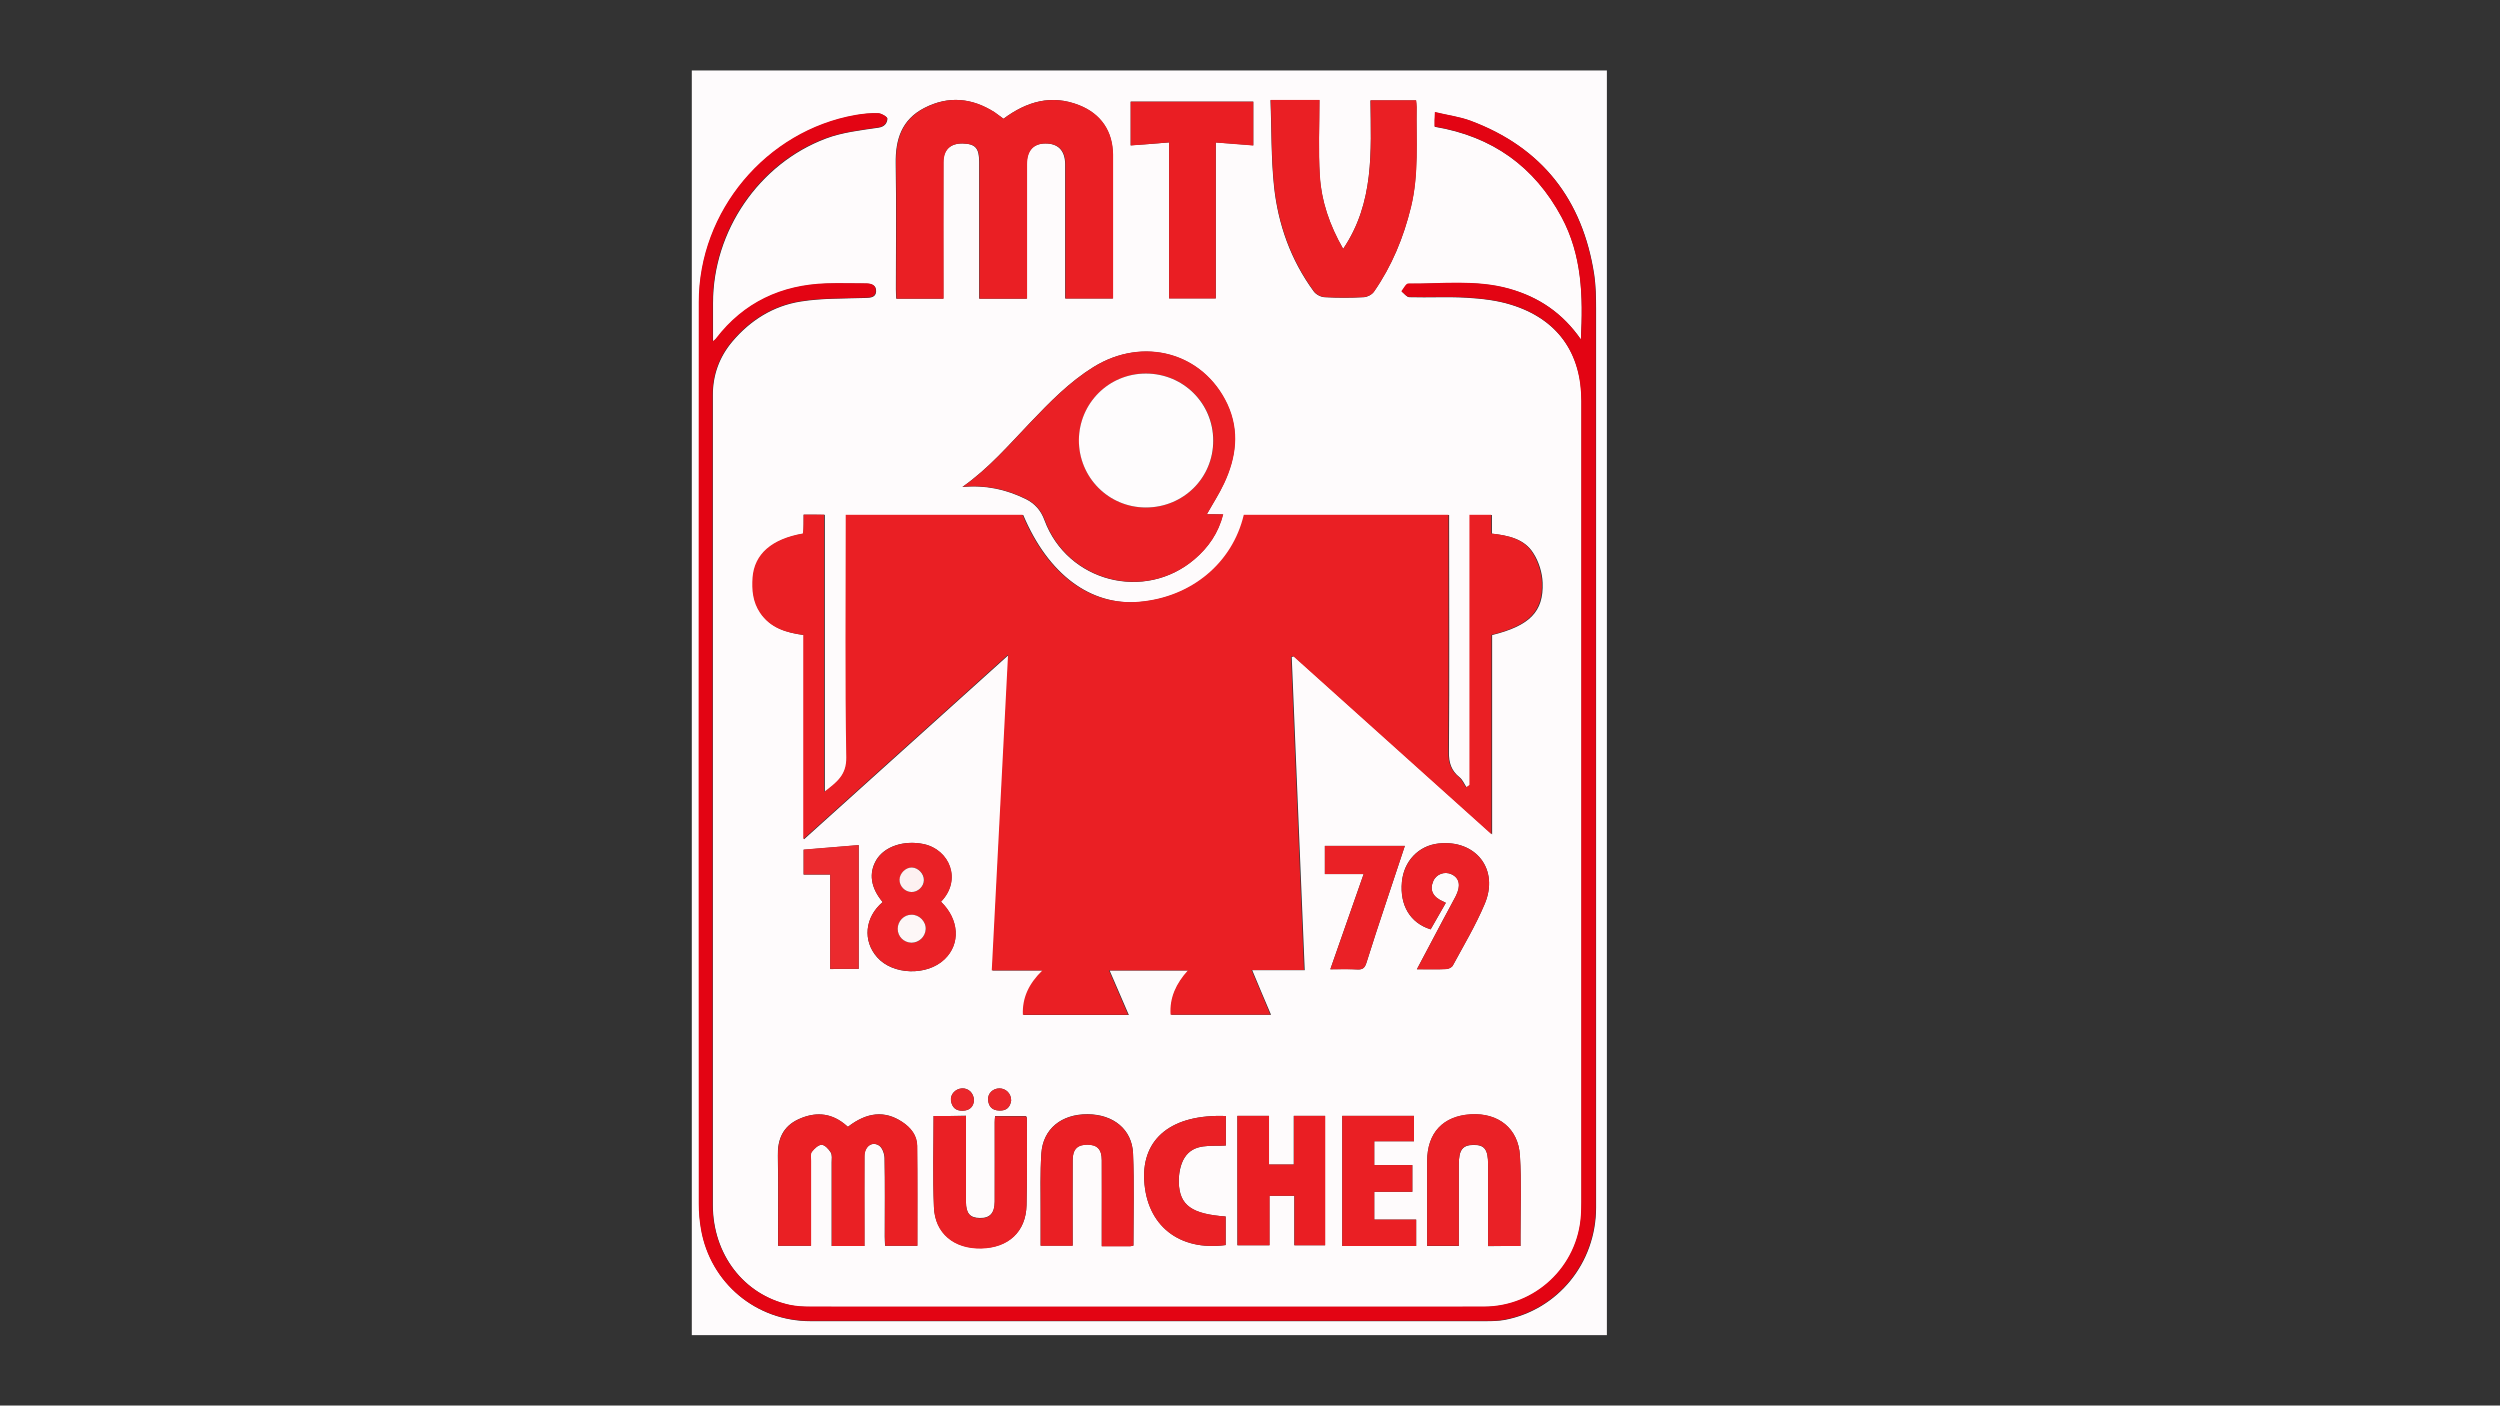 <?xml version="1.0" encoding="UTF-8" standalone="no"?>
<!-- Generator: Deutscher Hockey-Bund e.V.  -->
<svg version="1.1" id="Layer_1" xmlns="http://www.w3.org/2000/svg" xmlns:xlink="http://www.w3.org/1999/xlink" x="0px" y="0px"
	 viewBox="0 0 1366 768" style="enable-background:new 0 0 1366 768;" xml:space="preserve">
<rect x="0" y="0" width="1366" height="768" fill="#333333" stroke="none"/>
<style type="text/css">
	.st0{fill:#FEFBFC;}
	.st1{fill:#EA1F24;}
	.st2{fill:#E30413;}
	.st3{fill:#EA2025;}
	.st4{fill:#EA2024;}
	.st5{fill:#EA1E23;}
	.st6{fill:#EA2126;}
	.st7{fill:#EB2A2E;}
	.st8{fill:#EB262B;}
	.st9{fill:#FEFCFD;}
	.st10{fill:#FDF7F7;}
	.st11{fill:#FDF1F1;}
</style>
<g>
	<g>
		<path class="st0" d="M878,729.5c-166.7,0-333.3,0-500,0c0-230.3,0-460.7,0-691c166.7,0,333.3,0,500,0
			C878,268.8,878,499.2,878,729.5z M439.1,281.2c0,3.6,0,7.1,0,10.4c-17.1,3-26.5,11.3-27.5,24c-0.5,6.7,0.1,13.3,4,19.2
			c5.5,8.3,14.2,10.9,23.7,12.2c0,37.1,0,73.8,0,111.6c37.5-33.8,74.3-67,111.9-100.8c-3,58.1-6,115-8.9,172.5c9.2,0,17.9,0,27.7,0
			c-7.4,7.3-11.1,15-10.7,24.3c18.9,0,37.3,0,57.5,0c-3.8-8.8-7.2-16.7-10.5-24.3c13.8,0,28.2,0,43.2,0c-6.6,7.2-10.2,14.9-9.5,24.2
			c17.8,0,35.4,0,54.5,0c-3.7-8.7-7-16.4-10.3-24.4c9.2,0,18.6,0,28.7,0c-2.4-57.3-4.7-114.2-7.1-171.1c0.4-0.1,0.8-0.3,1.2-0.4
			c36.1,32.4,72.1,64.8,108.3,97.3c0-36.1,0-72.6,0-108.9c20.5-5.1,28.2-12.7,27.6-28.6c-0.2-5.5-2.1-11.6-5.1-16.2
			c-4.8-7.7-13.5-9.6-22.6-10.6c0-3.6,0-7,0-10.2c-4.2,0-7.8,0-11.9,0c0,49.4,0,98.5,0,147.6c-0.6,0.4-1.3,0.9-1.9,1.3
			c-1.3-1.9-2.2-4.3-3.9-5.6c-4.5-3.6-5.9-8-5.8-13.8c0.3-41.3,0.1-82.5,0.1-123.8c0-1.9,0-3.8,0-5.7c-37.8,0-74.9,0-111.8,0
			c-6.1,26.4-28.6,45-57.1,47.5c-26.9,2.3-50.1-15-63.8-47.5c-32.1,0-64.1,0-96.6,0c0,2.1,0,3.9,0,5.7c0,42.3-0.4,84.5,0.3,126.8
			c0.1,9.6-5.2,13.5-12.1,18.9c0-51.1,0-101.2,0-151.5C446.5,281.2,443.2,281.2,439.1,281.2z M863.8,185.5
			c-10.1-14.5-23.1-23.2-39-27.6c-18.1-5.1-36.8-2.6-55.2-2.8c-1.2,0-2.5,2.7-3.7,4.2c1.4,1.1,2.8,3.1,4.2,3.1
			c10.5,0.3,21-0.3,31.5,0.3c8.1,0.5,16.3,1.4,24,3.8c25.3,7.8,38.6,26.3,38.6,52.7c0,146,0,291.9,0,437.9c0,2.3,0,4.7-0.2,7
			c-1.7,28.1-25,50-53.1,50c-122.7,0-245.3,0-368,0c-3.8,0-7.7-0.2-11.4-1c-25-5.6-42-27.6-42-54.8c0-147.5,0-294.9,0-442.4
			c0-11.1,3.6-20.9,10.7-29.3c9.8-11.6,22.3-19.4,37.1-21.8c11.7-1.9,23.8-1.6,35.8-2c2.7-0.1,5.4-0.3,5.6-3.5
			c0.2-3.5-2.5-4.3-5.5-4.3c-7.2,0-14.3-0.2-21.5,0c-24.7,0.9-45.1,10.3-60.3,30.1c-0.3,0.4-0.8,0.7-1.8,1.6c0-7.6,0-14.4,0-21.2
			c0-39.1,25-76,61.7-89.8c9-3.4,19-4.5,28.6-5.9c3.5-0.5,4.8-2.5,5-4.9c0.1-0.9-3.2-2.9-4.9-2.9c-4.1-0.2-8.3,0.2-12.4,1
			c-48.8,8.6-85.6,52.5-85.6,102.2c0,164.3,0,328.5,0,492.8c0,4.6,0.4,9.3,1.2,13.9c5.2,29.3,30,50,59.7,50c123,0,246,0,369,0
			c3.5,0,7-0.1,10.4-0.7c29-5.6,49.8-31.1,49.8-61.4c0-163.6,0-327.2,0-490.8c0-6.3-0.1-12.7-1-18.9c-6.3-40.9-28.4-69.4-67.5-84
			c-6.1-2.3-12.7-3.1-19.4-4.7c-0.1,2.3-0.2,3.4-0.2,4.5c0,1.1,0,2.3,0,3.4c31.5,5.3,54.5,21.7,69.4,49.5
			C864.4,139.3,865.1,161.7,863.8,185.5z M548.3,64.9c-1.8-1.3-3.3-2.5-5-3.6C531,53.5,518.2,52.2,505,59
			c-12.4,6.4-15.8,17.2-15.6,30.4c0.4,22.8,0.1,45.6,0.1,68.4c0,1.8,0.1,3.5,0.2,5.4c8.7,0,16.9,0,25.7,0c0-2.2,0-4.1,0-6.1
			c0-22.8-0.1-45.6,0-68.4c0-6.9,3.9-10.4,10.6-10.3c6.9,0.2,9,2.5,9,10.1c0,23.1,0,46.3,0,69.4c0,1.8,0,3.5,0,5.3c9,0,17.2,0,26,0
			c0-2,0-3.8,0-5.6c0-22.6,0-45.3,0-67.9c0-7.4,3.6-11.3,10.2-11.3c7,0,10.7,3.9,10.8,11.3c0,22.6,0,45.3,0,67.9c0,1.8,0,3.6,0,5.5
			c8.9,0,17.3,0,26,0c0-1.6,0-2.9,0-4.2c0-24.8,0-49.6,0-74.4c0-12.7-6.5-22.3-18.4-27C574.6,51.5,561.1,55.4,548.3,64.9z
			 M659.4,281c3.4-6.1,6.8-11.3,9.3-16.8c6.6-14.1,8.6-28.6,1.8-43.3c-13.1-28.1-45.8-37.2-73.1-20.3c-13.2,8.2-23.8,19.1-34.4,30.2
			c-11.7,12.2-22.7,25.1-37.2,35.3c12.6-1.2,23.9,1.3,34.7,6.6c5,2.5,8.3,6.3,10.2,11.6c12.5,33.6,54.6,44.6,81.9,21.3
			c7.5-6.4,13.1-14.3,15.6-24.5C665.2,281,662.6,281,659.4,281z M733.9,136c-7.5-13-11.9-26.1-12.8-39.9
			c-0.8-13.7-0.2-27.5-0.2-41.4c-9.5,0-17.6,0-26.7,0c0.6,15.8,0.3,31.4,1.9,46.9c2.2,20.9,9.1,40.4,21.7,57.6
			c1.2,1.7,3.9,3.1,5.9,3.2c7.1,0.4,14.3,0.4,21.5,0c1.9-0.1,4.4-1.4,5.5-3c9.8-14.1,16.2-29.6,20.2-46.2c4.4-18,2.8-36.4,3.1-54.6
			c0-1.3-0.2-2.5-0.3-3.7c-8.4,0-16.5,0-24.9,0C749.1,82.7,751,110.7,733.9,136z M463.3,615.7c-0.9-0.7-1.5-1.3-2.2-1.8
			c-7.8-6.1-16.2-6.3-24.9-2.3c-8.4,3.9-11.4,10.9-11.2,19.9c0.3,14.6,0.1,29.3,0.1,43.9c0,1.7,0,3.5,0,5.3c6.4,0,11.9,0,18,0
			c0-15.7,0-31.1,0-46.5c0-1.6-0.4-3.7,0.4-4.8c1.3-1.7,3.6-3.9,5.4-3.9c1.7,0,3.9,2.3,5,4.2c0.9,1.4,0.5,3.5,0.5,5.4
			c0,13.5,0,26.9,0,40.4c0,1.8,0,3.5,0,5.3c6.3,0,11.9,0,17.9,0c0-3.5,0-6.6,0-9.7c0-13.1-0.1-26.3,0-39.4c0-5.3,4.2-8.3,8.1-5.7
			c1.7,1.2,2.8,4.4,2.9,6.7c0.3,14.3,0.1,28.6,0.1,42.9c0,1.7,0.1,3.5,0.2,5.1c6.2,0,11.8,0,17.6,0c0-18.5,0.1-36.6-0.1-54.7
			c-0.1-5.7-3.5-9.9-8.2-13C483.5,606.7,473.8,607.6,463.3,615.7z M638.8,77.8c0,28.6,0,56.9,0,85.2c8.8,0,17,0,25.5,0
			c0-28.6,0-56.8,0-85.2c7.1,0.6,13.8,1.1,20.5,1.6c0-8.3,0-16.1,0-23.9c-22.5,0-44.7,0-67,0c0,8,0,15.8,0,23.9
			C624.8,79,631.6,78.4,638.8,77.8z M676.1,609.7c0,23.8,0,47.2,0,70.7c5.8,0,11.4,0,17.5,0c0-9.2,0-18.1,0-27c4.8,0,9,0,13.6,0
			c0,9.3,0,18.2,0,27c5.9,0,11.3,0,16.8,0c0-23.7,0-47.2,0-70.7c-5.8,0-11.2,0-17.1,0c0,9,0,17.7,0,26.6c-4.7,0-8.9,0-13.6,0
			c0-9,0-17.7,0-26.6C687.4,609.7,682,609.7,676.1,609.7z M510.1,609.8c0,16.8-0.5,33.3,0.2,49.7c0.6,14.3,11,22.8,25.8,22.5
			c14.9-0.3,24.5-9,24.8-23.6c0.4-15.8,0.1-31.6,0.2-47.4c0-0.4-0.3-0.9-0.5-1.2c-5.7,0-11.3,0-16.9,0c-0.1,1.3-0.2,2.3-0.2,3.3
			c0,14.5,0,28.9,0,43.4c0,6.3-2.6,9.1-8.1,9c-5.4-0.1-7.6-2.5-7.6-8.8c0-2.7,0-5.3,0-8c0-12.9,0-25.9,0-39.1
			C521.8,609.8,516.2,609.8,510.1,609.8z M830.8,680.8c0-2.2,0-3.8,0-5.4c0-14.6,0.6-29.3-0.3-43.9c-0.9-14.9-11.8-23.5-26.8-22.6
			c-15.2,0.9-23.9,10.1-23.9,25.6c0,13.8,0,27.6,0,41.4c0,1.6,0,3.2,0,4.9c6,0,11.4,0,17.3,0c0-1.9,0-3.5,0-5.1
			c0-13.1,0-26.3,0-39.4c0-7.9,2-10.6,7.9-10.7c6.2-0.1,8.1,2.5,8.1,10.8c0,11.8,0,23.6,0,35.4c0,2.9,0,5.9,0,9.1
			C819.2,680.8,824.7,680.8,830.8,680.8z M619.3,680.6c0-16.9,0.5-33.7-0.2-50.4c-0.6-13.2-10.8-21.3-24.8-21.4
			c-14.3-0.1-24.4,8-25.3,21.4c-0.7,10.6-0.4,21.3-0.4,31.9c0,6.1,0,12.2,0,18.5c6.1,0,11.6,0,17.5,0c0-15.8-0.1-31.2,0-46.7
			c0-6,2.6-8.5,8-8.5c5.5,0,7.9,2.6,7.9,8.5c0.1,12.3,0,24.6,0,36.9c0,3.3,0,6.6,0,10.1c5.4,0,10.2,0,15.1,0
			C617.7,681,618.3,680.8,619.3,680.6z M482.3,492.9c-9.8,8.3-11,21.2-3,30.2c8.6,9.7,27.2,10.2,36.7,1.1c8.9-8.4,8.1-21.8-1.9-31.5
			c11.6-12,4.7-28.5-9.5-31.5c-10.6-2.2-21.3,1.2-25.8,8.7C474.6,477.1,475.7,485,482.3,492.9z M733.4,609.7c0,24.1,0,47.6,0,71.1
			c13.6,0,26.9,0,40.4,0c0-4.8,0-9.3,0-14.4c-7.8,0-15.4,0-22.9,0c0-5.2,0-10,0-15.2c7.2,0,14.1,0,20.8,0c0-5.1,0-9.7,0-14.6
			c-7.2,0-13.9,0-20.8,0c0-4.4,0-8.5,0-13c7.5,0,14.5,0,21.7,0c0-4.9,0-9.3,0-13.9C759.4,609.7,746.4,609.7,733.4,609.7z
			 M774.2,529.6c6.2,0,11.2,0.1,16.1-0.1c1.2-0.1,2.9-0.9,3.5-1.9c6-11.1,12.5-22,17.4-33.6c8.1-19-4.8-35.4-25.3-33.1
			c-10.9,1.2-18.9,9.7-19.9,21c-1.2,12.8,4.5,22.4,15.7,25.9c2.7-4.8,5.5-9.6,8.3-14.5c-0.6-0.3-0.9-0.5-1.2-0.6
			c-5.9-2.4-7.8-6.3-5.7-11.2c1.6-3.9,6.2-5.6,10-3.8c4.4,2,5.3,6.2,2.3,12c-2.2,4.3-4.6,8.5-6.8,12.7
			C783.9,511.2,779.3,520,774.2,529.6z M669.8,609.8c-29.4-1.1-45.9,12.1-44.6,35.2c1.4,24.6,19.1,38.7,44.5,35.3
			c0-5.2,0-10.4,0-15.6c-18.4-1.3-25.2-6-25.6-18.5c-0.1-4.6,0.8-9.9,3.1-13.6c5.2-8.2,14.5-6.1,22.6-6.7
			C669.8,620.3,669.8,615.2,669.8,609.8z M745.1,477.6c-6.2,17.8-12.2,34.7-18.2,52c5.5,0,10.1-0.2,14.8,0.1c2.9,0.2,4-0.9,4.9-3.6
			c3.4-10.9,7-21.8,10.6-32.6c3.4-10.3,6.9-20.7,10.4-31.3c-15,0-29.3,0-43.7,0c0,5.2,0,10.1,0,15.4
			C730.9,477.6,737.7,477.6,745.1,477.6z M469.2,529.4c0-22.6,0-44.9,0-67.6c-10.2,0.8-20.1,1.7-30.1,2.5c0,4.6,0,8.8,0,13.6
			c4.8,0,9.4,0,14.5,0c0,17.6,0,34.6,0,51.6C459.2,529.4,464.1,529.4,469.2,529.4z M552.5,601.3c0-3.8-2.9-6.6-6.4-6.6
			c-3.6,0-6.5,2.8-6.2,6.3c0.3,3.7,2.3,5.7,6.1,5.8C550.1,607,552,604.8,552.5,601.3z M532.2,601.3c-0.1-4.1-3-6.8-6.6-6.6
			c-3.5,0.2-6.4,3.2-6,6.6c0.5,3.6,2.5,5.7,6.4,5.6C530,606.8,531.9,604.5,532.2,601.3z"/>
		<path class="st1" d="M439.1,281.2c4.1,0,7.4,0,11.2,0c0,50.3,0,100.4,0,151.5c6.9-5.3,12.3-9.2,12.1-18.9
			c-0.7-42.3-0.3-84.5-0.3-126.8c0-1.8,0-3.6,0-5.7c32.5,0,64.5,0,96.6,0c13.7,32.6,36.9,49.9,63.8,47.5
			c28.4-2.5,50.9-21.1,57.1-47.5c37,0,74,0,111.8,0c0,1.9,0,3.8,0,5.7c0,41.3,0.1,82.5-0.1,123.8c0,5.8,1.3,10.1,5.8,13.8
			c1.7,1.4,2.6,3.7,3.9,5.6c0.6-0.4,1.3-0.9,1.9-1.3c0-49.1,0-98.2,0-147.6c4.1,0,7.7,0,11.9,0c0,3.2,0,6.6,0,10.2
			c9.1,1,17.8,2.9,22.6,10.6c2.9,4.7,4.9,10.7,5.1,16.2c0.6,15.9-7.1,23.5-27.6,28.6c0,36.4,0,72.8,0,108.9
			c-36.1-32.5-72.2-64.9-108.3-97.3c-0.4,0.1-0.8,0.3-1.2,0.4c2.4,56.9,4.7,113.7,7.1,171.1c-10,0-19.5,0-28.7,0
			c3.4,8,6.7,15.7,10.3,24.4c-19.1,0-36.6,0-54.5,0c-0.6-9.3,3-17,9.5-24.2c-15,0-29.3,0-43.2,0c3.3,7.6,6.7,15.4,10.5,24.3
			c-20.2,0-38.5,0-57.5,0c-0.4-9.4,3.3-17.1,10.7-24.3c-9.8,0-18.5,0-27.7,0c3-57.5,5.9-114.3,8.9-172.5
			c-37.5,33.8-74.3,67-111.9,100.8c0-37.9,0-74.5,0-111.6c-9.5-1.2-18.1-3.8-23.7-12.2c-3.9-5.9-4.5-12.4-4-19.2
			c1-12.7,10.3-21,27.5-24C439.1,288.2,439.1,284.7,439.1,281.2z"/>
		<path class="st2" d="M863.8,185.5c1.3-23.8,0.5-46.2-10.6-66.9c-14.9-27.7-38-44.2-69.4-49.5c0-1.2,0-2.3,0-3.4
			c0-1.1,0.1-2.3,0.2-4.5c6.7,1.6,13.3,2.5,19.4,4.7c39.1,14.6,61.2,43.1,67.5,84c1,6.2,1,12.6,1,18.9c0.1,163.6,0,327.2,0,490.8
			c0,30.2-20.7,55.8-49.8,61.4c-3.4,0.7-7,0.7-10.4,0.7c-123,0-246,0-369,0c-29.7,0-54.6-20.7-59.7-50c-0.8-4.6-1.2-9.2-1.2-13.9
			c-0.1-164.3-0.1-328.5,0-492.8c0-49.7,36.8-93.6,85.6-102.2c4.1-0.7,8.3-1.1,12.4-1c1.8,0.1,5,2,4.9,2.9c-0.2,2.5-1.4,4.4-5,4.9
			c-9.6,1.4-19.6,2.6-28.6,5.9c-36.7,13.7-61.7,50.6-61.7,89.8c0,6.8,0,13.6,0,21.2c1-0.8,1.5-1.1,1.8-1.6
			c15.2-19.8,35.7-29.3,60.3-30.1c7.2-0.2,14.3,0,21.5,0c3,0,5.7,0.8,5.5,4.3c-0.2,3.2-2.9,3.4-5.6,3.5c-12,0.5-24.1,0.1-35.8,2
			c-14.8,2.4-27.3,10.2-37.1,21.8c-7.1,8.5-10.7,18.2-10.7,29.3c0,147.5,0,294.9,0,442.4c0,27.2,16.9,49.3,42,54.8
			c3.7,0.8,7.6,1,11.4,1c122.7,0.1,245.3,0,368,0c28.1,0,51.4-21.9,53.1-50c0.1-2.3,0.2-4.7,0.2-7c0-146,0-291.9,0-437.9
			c0-26.4-13.2-45-38.6-52.7c-7.7-2.4-16-3.3-24-3.8c-10.5-0.6-21,0-31.5-0.3c-1.4,0-2.8-2-4.2-3.1c1.2-1.5,2.5-4.2,3.7-4.2
			c18.4,0.2,37-2.3,55.2,2.8C840.7,162.3,853.8,171,863.8,185.5z"/>
		<path class="st1" d="M548.3,64.9c12.8-9.5,26.3-13.4,41.5-7.4c11.9,4.7,18.3,14.3,18.4,27c0,24.8,0,49.6,0,74.4c0,1.3,0,2.6,0,4.2
			c-8.7,0-17.1,0-26,0c0-1.9,0-3.7,0-5.5c0-22.6,0-45.3,0-67.9c0-7.4-3.8-11.3-10.8-11.3c-6.7,0-10.2,3.9-10.2,11.3
			c0,22.6,0,45.3,0,67.9c0,1.8,0,3.6,0,5.6c-8.8,0-17,0-26,0c0-1.8,0-3.6,0-5.3c0-23.1,0-46.3,0-69.4c0-7.6-2.1-9.9-9-10.1
			c-6.8-0.2-10.6,3.3-10.6,10.3c-0.1,22.8,0,45.6,0,68.4c0,1.9,0,3.9,0,6.1c-8.7,0-17,0-25.7,0c-0.1-1.9-0.2-3.6-0.2-5.4
			c0-22.8,0.3-45.6-0.1-68.4c-0.2-13.2,3.2-24,15.6-30.4c13.2-6.8,26-5.5,38.3,2.3C545,62.4,546.5,63.6,548.3,64.9z"/>
		<path class="st3" d="M659.4,281c3.1,0,5.7,0,9,0c-2.6,10.2-8.1,18.1-15.6,24.5c-27.3,23.3-69.5,12.3-81.9-21.3
			c-1.9-5.2-5.2-9.1-10.2-11.6c-10.8-5.3-22.1-7.8-34.7-6.6c14.5-10.2,25.5-23.1,37.2-35.3c10.6-11.1,21.3-22.1,34.4-30.2
			c27.2-16.9,59.9-7.8,73.1,20.3c6.8,14.7,4.8,29.2-1.8,43.3C666.2,269.8,662.9,274.9,659.4,281z M626.1,277.3
			c20.5,0,36.9-16.2,36.9-36.6c0-20.4-16.4-36.6-36.8-36.6c-20.2,0-36.5,16.1-36.6,36.3C589.4,260.8,605.7,277.3,626.1,277.3z"/>
		<path class="st1" d="M733.9,136c17.1-25.3,15.2-53.3,15-81.2c8.4,0,16.5,0,24.9,0c0.1,1.2,0.3,2.4,0.3,3.7
			c-0.3,18.2,1.3,36.6-3.1,54.6c-4.1,16.6-10.5,32.2-20.2,46.2c-1.1,1.6-3.6,2.9-5.5,3c-7.1,0.4-14.3,0.4-21.5,0
			c-2.1-0.1-4.7-1.5-5.9-3.2c-12.5-17.2-19.5-36.7-21.7-57.6c-1.6-15.4-1.3-31.1-1.9-46.9c9.1,0,17.1,0,26.7,0
			c0,13.9-0.7,27.7,0.2,41.4C722,109.9,726.5,123,733.9,136z"/>
		<path class="st4" d="M463.3,615.7c10.5-8.1,20.1-8.9,29.7-2.7c4.7,3.1,8.1,7.3,8.2,13c0.2,18.1,0.1,36.2,0.1,54.7
			c-5.8,0-11.4,0-17.6,0c-0.1-1.6-0.2-3.4-0.2-5.1c0-14.3,0.1-28.6-0.1-42.9c0-2.3-1.1-5.5-2.9-6.7c-3.9-2.7-8,0.4-8.1,5.7
			c-0.1,13.1,0,26.3,0,39.4c0,3.1,0,6.2,0,9.7c-6,0-11.6,0-17.9,0c0-1.8,0-3.5,0-5.3c0-13.5,0-26.9,0-40.4c0-1.8,0.3-4-0.5-5.4
			c-1.1-1.8-3.3-4.1-5-4.2c-1.8,0-4,2.1-5.4,3.9c-0.8,1.1-0.4,3.2-0.4,4.8c0,15.4,0,30.9,0,46.5c-6.1,0-11.6,0-18,0
			c0-1.8,0-3.6,0-5.3c0-14.6,0.2-29.3-0.1-43.9c-0.2-9,2.8-16,11.2-19.9c8.6-4,17.1-3.8,24.9,2.3
			C461.8,614.4,462.4,614.9,463.3,615.7z"/>
		<path class="st5" d="M638.8,77.8c-7.3,0.6-14,1.1-21,1.7c0-8.2,0-15.9,0-23.9c22.3,0,44.5,0,67,0c0,7.8,0,15.5,0,23.9
			c-6.7-0.5-13.4-1.1-20.5-1.6c0,28.4,0,56.6,0,85.2c-8.6,0-16.8,0-25.5,0C638.8,134.8,638.8,106.5,638.8,77.8z"/>
		<path class="st5" d="M676.1,609.7c5.9,0,11.3,0,17.3,0c0,8.9,0,17.6,0,26.6c4.7,0,9,0,13.6,0c0-8.9,0-17.6,0-26.6
			c5.8,0,11.3,0,17.1,0c0,23.5,0,47,0,70.7c-5.5,0-11,0-16.8,0c0-8.9,0-17.8,0-27c-4.6,0-8.9,0-13.6,0c0,9,0,17.8,0,27
			c-6.1,0-11.7,0-17.5,0C676.1,656.9,676.1,633.5,676.1,609.7z"/>
		<path class="st3" d="M510.1,609.8c6.1,0,11.7,0,17.7,0c0,13.2,0,26.1,0,39.1c0,2.7,0,5.3,0,8c0.1,6.2,2.2,8.7,7.6,8.8
			c5.4,0.1,8-2.7,8.1-9c0.1-14.5,0-28.9,0-43.4c0-1,0.1-2,0.2-3.3c5.6,0,11.2,0,16.9,0c0.1,0.3,0.5,0.8,0.5,1.2
			c0,15.8,0.2,31.6-0.2,47.4c-0.4,14.5-9.9,23.3-24.8,23.6c-14.8,0.3-25.3-8.2-25.8-22.5C509.6,643.1,510.1,626.6,510.1,609.8z"/>
		<path class="st6" d="M830.8,680.8c-6.2,0-11.6,0-17.7,0c0-3.2,0-6.1,0-9.1c0-11.8,0-23.6,0-35.4c0-8.4-2-10.9-8.1-10.8
			c-5.9,0.1-7.9,2.8-7.9,10.7c0,13.1,0,26.3,0,39.4c0,1.6,0,3.2,0,5.1c-5.9,0-11.3,0-17.3,0c0-1.7,0-3.3,0-4.9c0-13.8,0-27.6,0-41.4
			c0-15.5,8.7-24.7,23.9-25.6c15-0.8,25.9,7.7,26.8,22.6c0.9,14.6,0.3,29.3,0.3,43.9C830.8,677,830.8,678.7,830.8,680.8z"/>
		<path class="st1" d="M619.3,680.6c-1,0.2-1.6,0.4-2.2,0.4c-4.8,0-9.6,0-15.1,0c0-3.5,0-6.8,0-10.1c0-12.3,0-24.6,0-36.9
			c0-6-2.5-8.5-7.9-8.5c-5.4,0-8,2.5-8,8.5c-0.1,15.4,0,30.9,0,46.7c-5.8,0-11.3,0-17.5,0c0-6.3,0-12.4,0-18.5
			c0.1-10.6-0.3-21.3,0.4-31.9c0.9-13.4,11-21.5,25.3-21.4c14,0.1,24.2,8.2,24.8,21.4C619.8,647,619.3,663.7,619.3,680.6z"/>
		<path class="st6" d="M482.3,492.9c-6.6-7.9-7.7-15.8-3.4-23c4.5-7.5,15.2-10.9,25.8-8.7c14.2,3,21.1,19.5,9.5,31.5
			c10,9.7,10.8,23,1.9,31.5c-9.6,9.1-28.2,8.5-36.7-1.1C471.3,514.1,472.4,501.2,482.3,492.9z M498,515.1c4.2,0.1,7.6-3.2,7.8-7.4
			c0.2-4.3-3.5-8-7.8-7.9c-4.1,0.1-7.5,3.5-7.5,7.7C490.5,511.6,493.8,515,498,515.1z M498,487.4c3.6,0.1,6.8-3,6.9-6.5
			c0.1-3.4-3.1-6.8-6.5-6.9c-3.4-0.1-6.7,3.1-6.8,6.6C491.4,484.2,494.4,487.3,498,487.4z"/>
		<path class="st1" d="M733.4,609.7c13.1,0,26,0,39.2,0c0,4.6,0,9,0,13.9c-7.2,0-14.3,0-21.7,0c0,4.5,0,8.6,0,13
			c6.8,0,13.6,0,20.8,0c0,4.9,0,9.5,0,14.6c-6.7,0-13.6,0-20.8,0c0,5.3,0,10,0,15.2c7.5,0,15.1,0,22.9,0c0,5,0,9.6,0,14.4
			c-13.5,0-26.7,0-40.4,0C733.4,657.3,733.4,633.8,733.4,609.7z"/>
		<path class="st6" d="M774.2,529.6c5.1-9.6,9.7-18.4,14.4-27.2c2.3-4.3,4.6-8.5,6.8-12.7c2.9-5.7,2-10-2.3-12
			c-3.8-1.8-8.4,0-10,3.8c-2.1,4.9-0.1,8.7,5.7,11.2c0.3,0.1,0.6,0.3,1.2,0.6c-2.8,4.9-5.5,9.7-8.3,14.5
			c-11.1-3.5-16.9-13.1-15.7-25.9c1.1-11.3,9.1-19.7,19.9-21c20.4-2.3,33.4,14.1,25.3,33.1c-4.9,11.6-11.4,22.5-17.4,33.6
			c-0.5,1-2.3,1.9-3.5,1.9C785.3,529.8,780.3,529.6,774.2,529.6z"/>
		<path class="st3" d="M669.8,609.8c0,5.4,0,10.5,0,16.1c-8.1,0.6-17.4-1.5-22.6,6.7c-2.4,3.7-3.3,9.1-3.1,13.6
			c0.4,12.5,7.2,17.1,25.6,18.5c0,5.2,0,10.4,0,15.6c-25.5,3.4-43.2-10.7-44.5-35.3C623.9,621.9,640.4,608.7,669.8,609.8z"/>
		<path class="st6" d="M745.1,477.6c-7.4,0-14.2,0-21.2,0c0-5.3,0-10.2,0-15.4c14.3,0,28.7,0,43.7,0c-3.5,10.7-7,21-10.4,31.3
			c-3.6,10.9-7.2,21.7-10.6,32.6c-0.8,2.7-2,3.7-4.9,3.6c-4.6-0.2-9.3-0.1-14.8-0.1C732.9,512.3,738.9,495.4,745.1,477.6z"/>
		<path class="st7" d="M469.2,529.4c-5.1,0-10.1,0-15.6,0c0-17,0-34,0-51.6c-5.1,0-9.7,0-14.5,0c0-4.8,0-9,0-13.6
			c10-0.8,19.9-1.6,30.1-2.5C469.2,484.5,469.2,506.8,469.2,529.4z"/>
		<path class="st8" d="M552.5,601.3c-0.5,3.5-2.5,5.7-6.5,5.5c-3.8-0.1-5.8-2.1-6.1-5.8c-0.3-3.5,2.6-6.3,6.2-6.3
			C549.6,594.7,552.5,597.5,552.5,601.3z"/>
		<path class="st8" d="M532.2,601.3c-0.3,3.3-2.2,5.5-6.2,5.6c-3.8,0.1-5.9-2-6.4-5.6c-0.4-3.4,2.5-6.4,6-6.6
			C529.1,594.5,532,597.2,532.2,601.3z"/>
		<path class="st9" d="M626.1,277.3c-20.4,0-36.7-16.5-36.6-36.9c0.2-20.2,16.4-36.3,36.6-36.3c20.5,0,36.8,16.3,36.8,36.6
			C663,261.1,646.6,277.3,626.1,277.3z"/>
		<path class="st10" d="M498,515.1c-4.2-0.1-7.5-3.4-7.5-7.6c0-4.2,3.4-7.7,7.5-7.7c4.3-0.1,8,3.7,7.8,7.9
			C505.6,511.8,502.2,515.1,498,515.1z"/>
		<path class="st11" d="M498,487.4c-3.6-0.1-6.6-3.2-6.5-6.8c0.1-3.5,3.4-6.7,6.8-6.6c3.4,0.1,6.6,3.5,6.5,6.9
			C504.8,484.4,501.5,487.5,498,487.4z"/>
	</g>
</g>
</svg>
